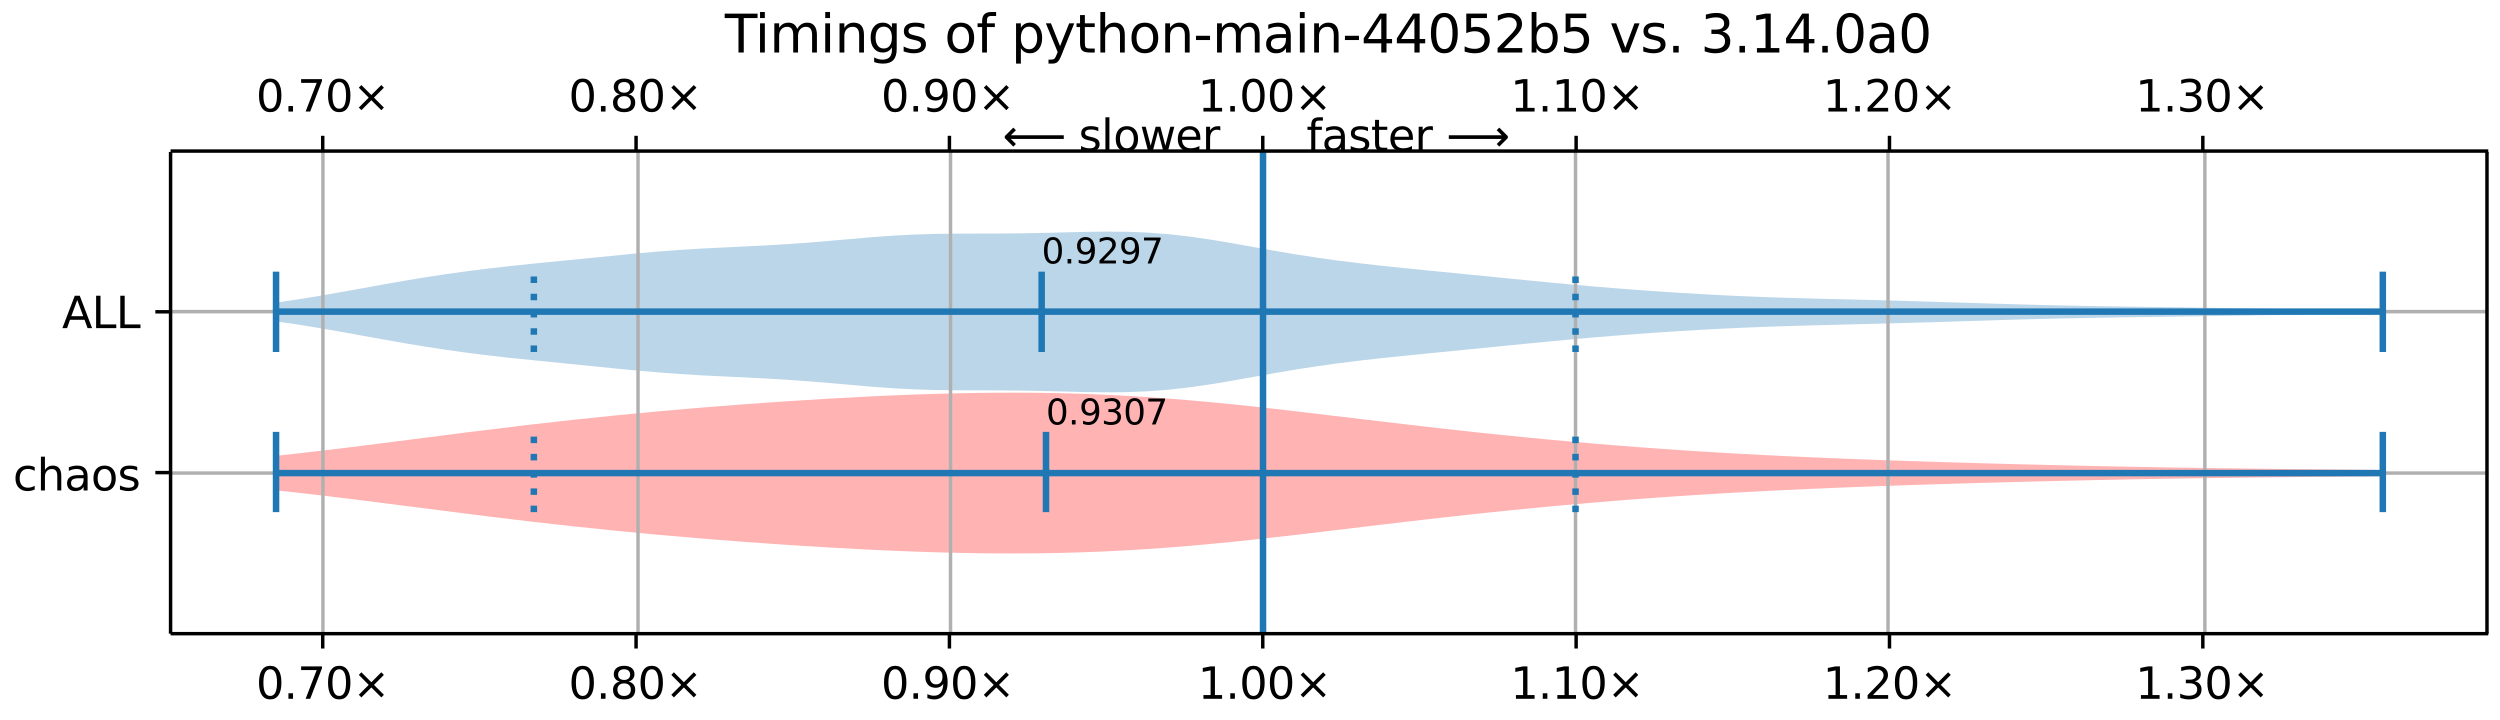<?xml version="1.0" encoding="UTF-8"?>
<!DOCTYPE svg  PUBLIC '-//W3C//DTD SVG 1.1//EN'  'http://www.w3.org/Graphics/SVG/1.1/DTD/svg11.dtd'>
<svg width="576pt" height="166pt" version="1.1" viewBox="0 0 576 166" xmlns="http://www.w3.org/2000/svg" xmlns:xlink="http://www.w3.org/1999/xlink">
<defs>
<style type="text/css">*{stroke-linejoin: round; stroke-linecap: butt}</style>
</defs>
<path d="m0 166h576v-166h-576z" fill="#fff"/>
<path d="m39.3 146h534v-111h-534z" fill="#fff"/>
<path d="m63.6 105v7.97l4.9 0.535 4.9 0.564 4.9 0.587 4.9 0.606 4.9 0.619 4.9 0.627 19.6 2.49 9.8 1.18 9.8 1.1 9.8 1.02 9.8 0.929 9.8 0.847 9.8 0.768 9.8 0.691 9.8 0.611 9.8 0.521 4.9 0.222 4.9 0.194 4.9 0.162 4.9 0.127 4.9 0.089 4.9 0.049 4.9 0.005 4.9-0.042 4.9-0.092 4.9-0.143 4.9-0.195 4.9-0.248 4.9-0.3 4.9-0.35 4.9-0.398 4.9-0.442 4.9-0.48 4.9-0.514 9.8-1.1 19.6-2.34 4.9-0.579 4.9-0.569 4.9-0.556 4.9-0.541 4.9-0.524 4.9-0.506 4.9-0.486 4.9-0.466 4.9-0.445 4.9-0.424 4.9-0.403 4.9-0.382 4.9-0.36 4.9-0.339 4.9-0.318 4.9-0.297 4.9-0.278 4.9-0.259 4.9-0.242 4.9-0.226 4.9-0.211 4.9-0.198 4.9-0.186 4.9-0.175 4.9-0.165 4.9-0.157 4.9-0.149 4.9-0.142 4.9-0.136 4.9-0.129 4.9-0.123 4.9-0.117 4.9-0.111 4.9-0.104 4.9-0.098 4.9-0.091 4.9-0.085 4.9-0.078 4.9-0.072 4.9-0.066 4.9-0.061 4.9-0.057 9.8-0.104 14.7-0.147v-1.43l-19.6-0.198-4.9-0.053-4.9-0.057-4.9-0.061-4.9-0.066-4.9-0.072-4.9-0.078-4.9-0.085-4.9-0.091-4.9-0.098-4.9-0.104-4.9-0.111-4.9-0.117-4.9-0.123-4.9-0.129-4.9-0.136-4.9-0.142-4.9-0.149-4.9-0.157-4.9-0.165-4.9-0.175-4.9-0.186-4.9-0.198-4.9-0.211-4.9-0.226-4.9-0.242-4.9-0.259-4.9-0.278-4.9-0.297-4.9-0.318-4.9-0.339-4.9-0.36-4.9-0.382-4.9-0.403-4.9-0.424-4.9-0.445-4.9-0.466-4.9-0.486-4.9-0.506-4.9-0.524-4.9-0.541-4.9-0.556-4.9-0.569-4.9-0.579-24.5-2.9-4.9-0.541-4.9-0.514-4.9-0.48-4.9-0.442-4.9-0.398-4.9-0.35-4.9-0.3-4.9-0.248-4.9-0.195-4.9-0.143-4.9-0.092-4.9-0.042-4.9 0.005-4.9 0.049-4.9 0.089-4.9 0.127-4.9 0.162-4.9 0.194-4.9 0.222-9.8 0.521-9.8 0.611-9.8 0.691-9.8 0.768-9.8 0.847-9.8 0.929-9.8 1.02-9.8 1.1-14.7 1.79-19.6 2.51-4.9 0.619-4.9 0.606-4.9 0.587-4.9 0.564-4.9 0.535z" clip-path="url(#b)" fill="#f00" fill-opacity=".3"/>
<path d="m63.6 69.7v4.35l4.9 0.707 4.9 0.795 4.9 0.856 9.8 1.77 4.9 0.861 4.9 0.812 4.9 0.75 4.9 0.681 4.9 0.615 4.9 0.558 24.5 2.47 4.9 0.463 4.9 0.422 4.9 0.365 4.9 0.303 14.7 0.723 4.9 0.287 4.9 0.35 4.9 0.408 9.8 0.852 4.9 0.353 4.9 0.256 4.9 0.151 4.9 0.064 9.8 0.027 4.9 0.042 4.9 0.087 9.8 0.243 4.9 0.069 4.9-0.039 4.9-0.195 4.9-0.377 4.9-0.559 4.9-0.715 4.9-0.824 4.9-0.876 4.9-0.874 4.9-0.828 4.9-0.757 4.9-0.678 4.9-0.606 4.9-0.549 4.9-0.511 4.9-0.491 19.6-1.94 4.9-0.483 4.9-0.472 4.9-0.454 4.9-0.43 4.9-0.404 4.9-0.376 4.9-0.349 4.9-0.32 4.9-0.292 4.9-0.261 4.9-0.229 4.9-0.196 4.9-0.166 4.9-0.141 4.9-0.124 24.5-0.647 9.8-0.315 4.9-0.154 4.9-0.144 4.9-0.13 4.9-0.114 4.9-0.099 4.9-0.086 4.9-0.076 4.9-0.07 53.9-0.816v-0.696l-63.7-0.963-4.9-0.086-4.9-0.099-4.9-0.114-4.9-0.13-4.9-0.144-4.9-0.154-24.5-0.728-9.8-0.234-4.9-0.124-4.9-0.141-4.9-0.166-4.9-0.196-4.9-0.229-4.9-0.261-4.9-0.292-4.9-0.32-4.9-0.349-4.9-0.376-4.9-0.404-4.9-0.43-4.9-0.454-4.9-0.472-4.9-0.483-19.6-1.94-4.9-0.491-4.9-0.511-4.9-0.549-4.9-0.606-4.9-0.678-4.9-0.757-4.9-0.828-4.9-0.874-4.9-0.876-4.9-0.824-4.9-0.715-4.9-0.559-4.9-0.377-4.9-0.195-4.9-0.039-4.9 0.069-9.8 0.243-4.9 0.087-4.9 0.042-9.8 0.027-4.9 0.064-4.9 0.151-4.9 0.256-4.9 0.353-9.8 0.852-4.9 0.408-4.9 0.35-4.9 0.287-4.9 0.242-9.8 0.482-4.9 0.303-4.9 0.365-4.9 0.422-24.5 2.42-4.9 0.518-4.9 0.558-4.9 0.615-4.9 0.681-4.9 0.75-4.9 0.812-4.9 0.861-9.8 1.77-4.9 0.856-4.9 0.795-4.9 0.707z" clip-path="url(#b)" fill="#1f77b4" fill-opacity=".3"/>
<path d="m74.4 146v-111" clip-path="url(#b)" fill="none" stroke="#b0b0b0" stroke-linecap="square" stroke-width=".8"/>
<defs>
<path id="g" d="m0 0v3.5" stroke="#000" stroke-width=".8"/>
</defs>
<use x="74.354" y="145.922" stroke="#000000" stroke-width=".8" xlink:href="#g"/>
<defs>
<path id="f" d="m0 0v-3.5" stroke="#000" stroke-width=".8"/>
</defs>
<use x="74.354" y="34.796" stroke="#000000" stroke-width=".8" xlink:href="#f"/>
<g transform="translate(59 161) scale(.1 -.1)">
<defs>
<path id="a" transform="scale(.016)" d="m2034 4250q-487 0-733-480-245-479-245-1442 0-959 245-1439 246-480 733-480 491 0 736 480 246 480 246 1439 0 963-246 1442-245 480-736 480zm0 500q785 0 1199-621 414-620 414-1801 0-1178-414-1799-414-620-1199-620-784 0-1198 620-414 621-414 1799 0 1181 414 1801 414 621 1198 621z"/>
<path id="c" transform="scale(.016)" d="m684 794h660v-794h-660v794z"/>
<path id="l" transform="scale(.016)" d="m525 4666h3e3v-269l-1694-4397h-659l1594 4134h-2241v532z"/>
<path id="d" transform="scale(.016)" d="m4488 3438-1429-1435 1429-1428-372-378-1435 1434-1434-1434-369 378 1425 1428-1425 1435 369 378 1434-1435 1435 1435 372-378z"/>
</defs>
<use xlink:href="#a"/>
<use x="63.623" xlink:href="#c"/>
<use x="95.41" xlink:href="#l"/>
<use x="159.033" xlink:href="#a"/>
<use x="222.656" xlink:href="#d"/>
</g>
<g transform="translate(59 25.7) scale(.1 -.1)">
<use xlink:href="#a"/>
<use x="63.623" xlink:href="#c"/>
<use x="95.41" xlink:href="#l"/>
<use x="159.033" xlink:href="#a"/>
<use x="222.656" xlink:href="#d"/>
</g>
<path d="m147 146v-111" clip-path="url(#b)" fill="none" stroke="#b0b0b0" stroke-linecap="square" stroke-width=".8"/>
<use x="146.55" y="145.922" stroke="#000000" stroke-width=".8" xlink:href="#g"/>
<use x="146.55" y="34.796" stroke="#000000" stroke-width=".8" xlink:href="#f"/>
<g transform="translate(131 161) scale(.1 -.1)">
<defs>
<path id="z" transform="scale(.016)" d="m2034 2216q-450 0-708-241-257-241-257-662 0-422 257-663 258-241 708-241t709 242q260 243 260 662 0 421-258 662-257 241-711 241zm-631 268q-406 100-633 378-226 279-226 679 0 559 398 884 399 325 1092 325 697 0 1094-325t397-884q0-400-227-679-226-278-629-378 456-106 710-416 255-309 255-755 0-679-414-1042-414-362-1186-362-771 0-1186 362-414 363-414 1042 0 446 256 755 257 310 713 416zm-231 997q0-362 226-565 227-203 636-203 407 0 636 203 230 203 230 565 0 363-230 566-229 203-636 203-409 0-636-203-226-203-226-566z"/>
</defs>
<use xlink:href="#a"/>
<use x="63.623" xlink:href="#c"/>
<use x="95.41" xlink:href="#z"/>
<use x="159.033" xlink:href="#a"/>
<use x="222.656" xlink:href="#d"/>
</g>
<g transform="translate(131 25.7) scale(.1 -.1)">
<use xlink:href="#a"/>
<use x="63.623" xlink:href="#c"/>
<use x="95.41" xlink:href="#z"/>
<use x="159.033" xlink:href="#a"/>
<use x="222.656" xlink:href="#d"/>
</g>
<path d="m219 146v-111" clip-path="url(#b)" fill="none" stroke="#b0b0b0" stroke-linecap="square" stroke-width=".8"/>
<use x="218.746" y="145.922" stroke="#000000" stroke-width=".8" xlink:href="#g"/>
<use x="218.746" y="34.796" stroke="#000000" stroke-width=".8" xlink:href="#f"/>
<g transform="translate(203 161) scale(.1 -.1)">
<defs>
<path id="i" transform="scale(.016)" d="m703 97v575q238-113 481-172 244-59 479-59 625 0 954 420 330 420 377 1277-181-269-460-413-278-144-615-144-700 0-1108 423-408 424-408 1159 0 718 425 1152 425 435 1131 435 810 0 1236-621 427-620 427-1801 0-1103-524-1761-523-658-1407-658-238 0-482 47-243 47-506 141zm1256 1978q425 0 673 290 249 291 249 798 0 503-249 795-248 292-673 292t-673-292-248-795q0-507 248-798 248-290 673-290z"/>
</defs>
<use xlink:href="#a"/>
<use x="63.623" xlink:href="#c"/>
<use x="95.41" xlink:href="#i"/>
<use x="159.033" xlink:href="#a"/>
<use x="222.656" xlink:href="#d"/>
</g>
<g transform="translate(203 25.7) scale(.1 -.1)">
<use xlink:href="#a"/>
<use x="63.623" xlink:href="#c"/>
<use x="95.41" xlink:href="#i"/>
<use x="159.033" xlink:href="#a"/>
<use x="222.656" xlink:href="#d"/>
</g>
<path d="m291 146v-111" clip-path="url(#b)" fill="none" stroke="#b0b0b0" stroke-linecap="square" stroke-width=".8"/>
<use x="290.942" y="145.922" stroke="#000000" stroke-width=".8" xlink:href="#g"/>
<use x="290.942" y="34.796" stroke="#000000" stroke-width=".8" xlink:href="#f"/>
<g transform="translate(276 161) scale(.1 -.1)">
<defs>
<path id="e" transform="scale(.016)" d="m794 531h1031v3560l-1122-225v575l1116 225h631v-4135h1031v-531h-2687v531z"/>
</defs>
<use xlink:href="#e"/>
<use x="63.623" xlink:href="#c"/>
<use x="95.41" xlink:href="#a"/>
<use x="159.033" xlink:href="#a"/>
<use x="222.656" xlink:href="#d"/>
</g>
<g transform="translate(276 25.7) scale(.1 -.1)">
<use xlink:href="#e"/>
<use x="63.623" xlink:href="#c"/>
<use x="95.41" xlink:href="#a"/>
<use x="159.033" xlink:href="#a"/>
<use x="222.656" xlink:href="#d"/>
</g>
<path d="m363 146v-111" clip-path="url(#b)" fill="none" stroke="#b0b0b0" stroke-linecap="square" stroke-width=".8"/>
<use x="363.139" y="145.922" stroke="#000000" stroke-width=".8" xlink:href="#g"/>
<use x="363.139" y="34.796" stroke="#000000" stroke-width=".8" xlink:href="#f"/>
<g transform="translate(348 161) scale(.1 -.1)">
<use xlink:href="#e"/>
<use x="63.623" xlink:href="#c"/>
<use x="95.41" xlink:href="#e"/>
<use x="159.033" xlink:href="#a"/>
<use x="222.656" xlink:href="#d"/>
</g>
<g transform="translate(348 25.7) scale(.1 -.1)">
<use xlink:href="#e"/>
<use x="63.623" xlink:href="#c"/>
<use x="95.41" xlink:href="#e"/>
<use x="159.033" xlink:href="#a"/>
<use x="222.656" xlink:href="#d"/>
</g>
<path d="m435 146v-111" clip-path="url(#b)" fill="none" stroke="#b0b0b0" stroke-linecap="square" stroke-width=".8"/>
<use x="435.335" y="145.922" stroke="#000000" stroke-width=".8" xlink:href="#g"/>
<use x="435.335" y="34.796" stroke="#000000" stroke-width=".8" xlink:href="#f"/>
<g transform="translate(420 161) scale(.1 -.1)">
<defs>
<path id="n" transform="scale(.016)" d="m1228 531h2203v-531h-2962v531q359 372 979 998 621 627 780 809 303 340 423 576 121 236 121 464 0 372-261 606-261 235-680 235-297 0-627-103-329-103-704-313v638q381 153 712 231 332 78 607 78 725 0 1156-363 431-362 431-968 0-288-108-546-107-257-392-607-78-91-497-524-418-433-1181-1211z"/>
</defs>
<use xlink:href="#e"/>
<use x="63.623" xlink:href="#c"/>
<use x="95.41" xlink:href="#n"/>
<use x="159.033" xlink:href="#a"/>
<use x="222.656" xlink:href="#d"/>
</g>
<g transform="translate(420 25.7) scale(.1 -.1)">
<use xlink:href="#e"/>
<use x="63.623" xlink:href="#c"/>
<use x="95.41" xlink:href="#n"/>
<use x="159.033" xlink:href="#a"/>
<use x="222.656" xlink:href="#d"/>
</g>
<path d="m508 146v-111" clip-path="url(#b)" fill="none" stroke="#b0b0b0" stroke-linecap="square" stroke-width=".8"/>
<use x="507.531" y="145.922" stroke="#000000" stroke-width=".8" xlink:href="#g"/>
<use x="507.531" y="34.796" stroke="#000000" stroke-width=".8" xlink:href="#f"/>
<g transform="translate(492 161) scale(.1 -.1)">
<defs>
<path id="m" transform="scale(.016)" d="m2597 2516q453-97 707-404 255-306 255-756 0-690-475-1069-475-378-1350-378-293 0-604 58t-642 174v609q262-153 574-231 313-78 654-78 593 0 904 234t311 681q0 413-289 645-289 233-804 233h-544v519h569q465 0 712 186t247 536q0 359-255 551-254 193-729 193-260 0-557-57-297-56-653-174v562q360 100 674 150t592 50q719 0 1137-327 419-326 419-882 0-388-222-655t-631-370z"/>
</defs>
<use xlink:href="#e"/>
<use x="63.623" xlink:href="#c"/>
<use x="95.41" xlink:href="#m"/>
<use x="159.033" xlink:href="#a"/>
<use x="222.656" xlink:href="#d"/>
</g>
<g transform="translate(492 25.7) scale(.1 -.1)">
<use xlink:href="#e"/>
<use x="63.623" xlink:href="#c"/>
<use x="95.41" xlink:href="#m"/>
<use x="159.033" xlink:href="#a"/>
<use x="222.656" xlink:href="#d"/>
</g>
<path d="m39.3 109h534" clip-path="url(#b)" fill="none" stroke="#b0b0b0" stroke-linecap="square" stroke-width=".8"/>
<defs>
<path id="r" d="m0 0h-3.5" stroke="#000" stroke-width=".8"/>
</defs>
<use x="39.292" y="108.88" stroke="#000000" stroke-width=".8" xlink:href="#r"/>
<g transform="translate(3 113) scale(.1 -.1)">
<defs>
<path id="ai" transform="scale(.016)" d="m3122 3366v-538q-244 135-489 202t-495 67q-560 0-870-355-309-354-309-995t309-996q310-354 870-354 250 0 495 67t489 202v-532q-241-112-499-168-257-57-548-57-791 0-1257 497-465 497-465 1341 0 856 470 1346 471 491 1290 491 265 0 518-55 253-54 491-163z"/>
<path id="v" transform="scale(.016)" d="m3513 2113v-2113h-575v2094q0 497-194 743-194 247-581 247-466 0-735-297-269-296-269-809v-1978h-578v4863h578v-1907q207 316 486 472 280 156 646 156 603 0 912-373 310-373 310-1098z"/>
<path id="k" transform="scale(.016)" d="m2194 1759q-697 0-966-159t-269-544q0-306 202-486 202-179 548-179 479 0 768 339t289 901v128h-572zm1147 238v-2e3h-575v531q-197-318-491-470t-719-152q-537 0-855 302-317 302-317 808 0 590 395 890 396 300 1180 300h807v57q0 397-261 614t-733 217q-300 0-585-72-284-72-546-216v532q315 122 612 182 297 61 578 61 760 0 1135-394 375-393 375-1193z"/>
<path id="j" transform="scale(.016)" d="m1959 3097q-462 0-731-361t-269-989 267-989q268-361 733-361 460 0 728 362 269 363 269 988 0 622-269 986-268 364-728 364zm0 487q750 0 1178-488 429-487 429-1349 0-859-429-1349-428-489-1178-489-753 0-1180 489-426 490-426 1349 0 862 426 1349 427 488 1180 488z"/>
<path id="h" transform="scale(.016)" d="m2834 3397v-544q-243 125-506 187-262 63-544 63-428 0-642-131t-214-394q0-200 153-314t616-217l197-44q612-131 870-370t258-667q0-488-386-773-386-284-1061-284-281 0-586 55t-642 164v594q319-166 628-249 309-82 613-82 406 0 624 139 219 139 219 392 0 234-158 359-157 125-692 241l-200 47q-534 112-772 345-237 233-237 639 0 494 350 762 350 269 994 269 318 0 599-47 282-46 519-140z"/>
</defs>
<use xlink:href="#ai"/>
<use x="54.98" xlink:href="#v"/>
<use x="118.359" xlink:href="#k"/>
<use x="179.639" xlink:href="#j"/>
<use x="240.82" xlink:href="#h"/>
</g>
<path d="m39.3 71.8h534" clip-path="url(#b)" fill="none" stroke="#b0b0b0" stroke-linecap="square" stroke-width=".8"/>
<use x="39.292" y="71.838" stroke="#000000" stroke-width=".8" xlink:href="#r"/>
<g transform="translate(14.3 75.6) scale(.1 -.1)">
<defs>
<path id="al" transform="scale(.016)" d="m2188 4044-857-2322h1716l-859 2322zm-357 622h716l1778-4666h-656l-425 1197h-2103l-425-1197h-666l1781 4666z"/>
<path id="y" transform="scale(.016)" d="m628 4666h631v-4135h2272v-531h-2903v4666z"/>
</defs>
<use xlink:href="#al"/>
<use x="68.408" xlink:href="#y"/>
<use x="124.121" xlink:href="#y"/>
</g>
<path d="m291 146v-111" clip-path="url(#b)" fill="none" stroke="#1f77b4" stroke-linecap="square" stroke-width="1.5"/>
<g fill="none" stroke="#1f77b4" stroke-width="1.5">
<path d="m241 118v-18.5" clip-path="url(#b)"/>
<path d="m240 81.1v-18.5" clip-path="url(#b)"/>
</g>
<g fill="none" stroke="#1f77b4" stroke-width="1.5">
<path d="m549 118v-18.5" clip-path="url(#b)"/>
<path d="m549 81.1v-18.5" clip-path="url(#b)"/>
</g>
<g fill="none" stroke="#1f77b4" stroke-width="1.5">
<path d="m63.6 118v-18.5" clip-path="url(#b)"/>
<path d="m63.6 81.1v-18.5" clip-path="url(#b)"/>
</g>
<g fill="none" stroke="#1f77b4" stroke-width="1.5">
<path d="m63.6 109h485" clip-path="url(#b)"/>
<path d="m63.6 71.8h485" clip-path="url(#b)"/>
</g>
<g fill="none" stroke="#1f77b4" stroke-dasharray="1.5,2.475" stroke-width="1.5">
<path d="m123 118v-18.5" clip-path="url(#b)"/>
<path d="m363 118v-18.5" clip-path="url(#b)"/>
<path d="m123 81.1v-18.5" clip-path="url(#b)"/>
<path d="m363 81.1v-18.5" clip-path="url(#b)"/>
</g>
<path d="m39.3 146v-111" fill="none" stroke="#000" stroke-linecap="square" stroke-width=".8"/>
<path d="m573 146v-111" fill="none" stroke="#000" stroke-linecap="square" stroke-width=".8"/>
<path d="m39.3 146h534" fill="none" stroke="#000" stroke-linecap="square" stroke-width=".8"/>
<path d="m39.3 34.8h534" fill="none" stroke="#000" stroke-linecap="square" stroke-width=".8"/>
<g transform="translate(241 97.8) scale(.08 -.08)">
<use xlink:href="#a"/>
<use x="63.623" xlink:href="#c"/>
<use x="95.41" xlink:href="#i"/>
<use x="159.033" xlink:href="#m"/>
<use x="222.656" xlink:href="#a"/>
<use x="286.279" xlink:href="#l"/>
</g>
<g transform="translate(240 60.7) scale(.08 -.08)">
<use xlink:href="#a"/>
<use x="63.623" xlink:href="#c"/>
<use x="95.41" xlink:href="#i"/>
<use x="159.033" xlink:href="#n"/>
<use x="222.656" xlink:href="#i"/>
<use x="286.279" xlink:href="#l"/>
</g>
<g transform="translate(301 34.8) scale(.1 -.1)">
<defs>
<path id="w" transform="scale(.016)" d="m2375 4863v-479h-550q-309 0-430-125-120-125-120-450v-309h947v-447h-947v-3053h-578v3053h-550v447h550v244q0 584 272 851 272 268 862 268h544z"/>
<path id="s" transform="scale(.016)" d="m1172 4494v-994h1184v-447h-1184v-1900q0-428 117-550t477-122h590v-481h-590q-666 0-919 248-253 249-253 905v1900h-422v447h422v994h578z"/>
<path id="x" transform="scale(.016)" d="m3597 1894v-281h-2644q38-594 358-905t892-311q331 0 642 81t618 244v-544q-310-131-635-200t-659-69q-838 0-1327 487-489 488-489 1320 0 859 464 1363 464 505 1252 505 706 0 1117-455 411-454 411-1235zm-575 169q-6 471-264 752-258 282-683 282-481 0-770-272t-333-766l2050 4z"/>
<path id="t" transform="scale(.016)" d="m2631 2963q-97 56-211 82-114 27-251 27-488 0-749-317t-261-911v-1844h-578v3500h578v-544q182 319 472 473 291 155 707 155 59 0 131-8 72-7 159-23l3-590z"/>
<path id="am" transform="scale(.016)" d="m8863 2147v-281l-1229-1228-375 375 729 728h-7622v531h7622l-729 728 375 375 1229-1228z"/>
</defs>
<use xlink:href="#w"/>
<use x="35.205" xlink:href="#k"/>
<use x="96.484" xlink:href="#h"/>
<use x="148.584" xlink:href="#s"/>
<use x="187.793" xlink:href="#x"/>
<use x="249.316" xlink:href="#t"/>
<use x="290.43" xlink:href="#DejaVuSans-20"/>
<use x="322.217" xlink:href="#am"/>
</g>
<g transform="translate(231 34.8) scale(.1 -.1)">
<defs>
<path id="an" transform="scale(.016)" d="m313 1866v281l1228 1228 375-375-728-728h7621v-531h-7621l728-728-375-375-1228 1228z"/>
<path id="ag" transform="scale(.016)" d="m603 4863h575v-4863h-575v4863z"/>
<path id="ad" transform="scale(.016)" d="m269 3500h575l719-2731 715 2731h678l719-2731 716 2731h575l-916-3500h-678l-753 2869-756-2869h-679l-915 3500z"/>
</defs>
<use xlink:href="#an"/>
<use x="143.359" xlink:href="#DejaVuSans-20"/>
<use x="175.146" xlink:href="#h"/>
<use x="227.246" xlink:href="#ag"/>
<use x="255.029" xlink:href="#j"/>
<use x="316.211" xlink:href="#ad"/>
<use x="397.998" xlink:href="#x"/>
<use x="459.521" xlink:href="#t"/>
</g>
<g transform="translate(167 12.1) scale(.12 -.12)">
<defs>
<path id="ak" transform="scale(.016)" d="m-19 4666h3947v-532h-1656v-4134h-634v4134h-1657v532z"/>
<path id="p" transform="scale(.016)" d="m603 3500h575v-3500h-575v3500zm0 1363h575v-729h-575v729z"/>
<path id="u" transform="scale(.016)" d="m3328 2828q216 388 516 572t706 184q547 0 844-383 297-382 297-1088v-2113h-578v2094q0 503-179 746-178 244-543 244-447 0-707-297-259-296-259-809v-1978h-578v2094q0 506-178 748t-550 242q-441 0-701-298-259-298-259-808v-1978h-578v3500h578v-544q197 322 472 475t653 153q382 0 649-194 267-193 395-562z"/>
<path id="o" transform="scale(.016)" d="m3513 2113v-2113h-575v2094q0 497-194 743-194 247-581 247-466 0-735-297-269-296-269-809v-1978h-578v3500h578v-544q207 316 486 472 280 156 646 156 603 0 912-373 310-373 310-1098z"/>
<path id="ah" transform="scale(.016)" d="m2906 1791q0 625-258 968-257 344-723 344-462 0-720-344-258-343-258-968 0-622 258-966t720-344q466 0 723 344 258 344 258 966zm575-1357q0-893-397-1329-396-436-1215-436-303 0-572 45t-522 139v559q253-137 500-202 247-66 503-66 566 0 847 295t281 892v285q-178-310-456-463t-666-153q-643 0-1037 490-394 491-394 1301 0 812 394 1302 394 491 1037 491 388 0 666-153t456-462v531h575v-3066z"/>
<path id="af" transform="scale(.016)" d="m1159 525v-1856h-578v4831h578v-531q182 312 458 463 277 152 661 152 638 0 1036-506 399-506 399-1331t-399-1332q-398-506-1036-506-384 0-661 152-276 152-458 464zm1957 1222q0 634-261 995t-717 361q-457 0-718-361t-261-995 261-995 718-361q456 0 717 361t261 995z"/>
<path id="ac" transform="scale(.016)" d="m2059-325q-243-625-475-815-231-191-618-191h-460v481h338q237 0 368 113 132 112 291 531l103 262-1415 3444h609l1094-2737 1094 2737h609l-1538-3825z"/>
<path id="ab" transform="scale(.016)" d="m313 2009h1684v-512h-1684v512z"/>
<path id="q" transform="scale(.016)" d="m2419 4116-1594-2491h1594v2491zm-166 550h794v-3041h666v-525h-666v-1100h-628v1100h-2106v609l1940 2957z"/>
<path id="aa" transform="scale(.016)" d="m691 4666h2478v-532h-1900v-1143q137 47 274 70 138 23 276 23 781 0 1237-428 457-428 457-1159 0-753-469-1171-469-417-1322-417-294 0-599 50-304 50-629 150v635q281-153 581-228t634-75q541 0 856 284 316 284 316 772 0 487-316 771-315 285-856 285-253 0-505-56-251-56-513-175v2344z"/>
<path id="aj" transform="scale(.016)" d="m3116 1747q0 634-261 995t-717 361q-457 0-718-361t-261-995 261-995 718-361q456 0 717 361t261 995zm-1957 1222q182 312 458 463 277 152 661 152 638 0 1036-506 399-506 399-1331t-399-1332q-398-506-1036-506-384 0-661 152-276 152-458 464v-525h-578v4863h578v-1894z"/>
<path id="ae" transform="scale(.016)" d="m191 3500h609l1094-2937 1094 2937h609l-1313-3500h-781l-1312 3500z"/>
</defs>
<use xlink:href="#ak"/>
<use x="57.959" xlink:href="#p"/>
<use x="85.742" xlink:href="#u"/>
<use x="183.154" xlink:href="#p"/>
<use x="210.938" xlink:href="#o"/>
<use x="274.316" xlink:href="#ah"/>
<use x="337.793" xlink:href="#h"/>
<use x="389.893" xlink:href="#DejaVuSans-20"/>
<use x="421.68" xlink:href="#j"/>
<use x="482.861" xlink:href="#w"/>
<use x="518.066" xlink:href="#DejaVuSans-20"/>
<use x="549.854" xlink:href="#af"/>
<use x="613.33" xlink:href="#ac"/>
<use x="672.51" xlink:href="#s"/>
<use x="711.719" xlink:href="#v"/>
<use x="775.098" xlink:href="#j"/>
<use x="836.279" xlink:href="#o"/>
<use x="899.658" xlink:href="#ab"/>
<use x="935.742" xlink:href="#u"/>
<use x="1033.154" xlink:href="#k"/>
<use x="1094.434" xlink:href="#p"/>
<use x="1122.217" xlink:href="#o"/>
<use x="1185.596" xlink:href="#ab"/>
<use x="1221.68" xlink:href="#q"/>
<use x="1285.303" xlink:href="#q"/>
<use x="1348.926" xlink:href="#a"/>
<use x="1412.549" xlink:href="#aa"/>
<use x="1476.172" xlink:href="#n"/>
<use x="1539.795" xlink:href="#aj"/>
<use x="1603.271" xlink:href="#aa"/>
<use x="1666.895" xlink:href="#DejaVuSans-20"/>
<use x="1698.682" xlink:href="#ae"/>
<use x="1757.861" xlink:href="#h"/>
<use x="1809.961" xlink:href="#c"/>
<use x="1841.748" xlink:href="#DejaVuSans-20"/>
<use x="1873.535" xlink:href="#m"/>
<use x="1937.158" xlink:href="#c"/>
<use x="1968.945" xlink:href="#e"/>
<use x="2032.568" xlink:href="#q"/>
<use x="2096.191" xlink:href="#c"/>
<use x="2127.979" xlink:href="#a"/>
<use x="2191.602" xlink:href="#k"/>
<use x="2252.881" xlink:href="#a"/>
</g>
<defs>
<clipPath id="b">
<rect x="39.3" y="34.8" width="534" height="111"/>
</clipPath>
</defs>
</svg>
